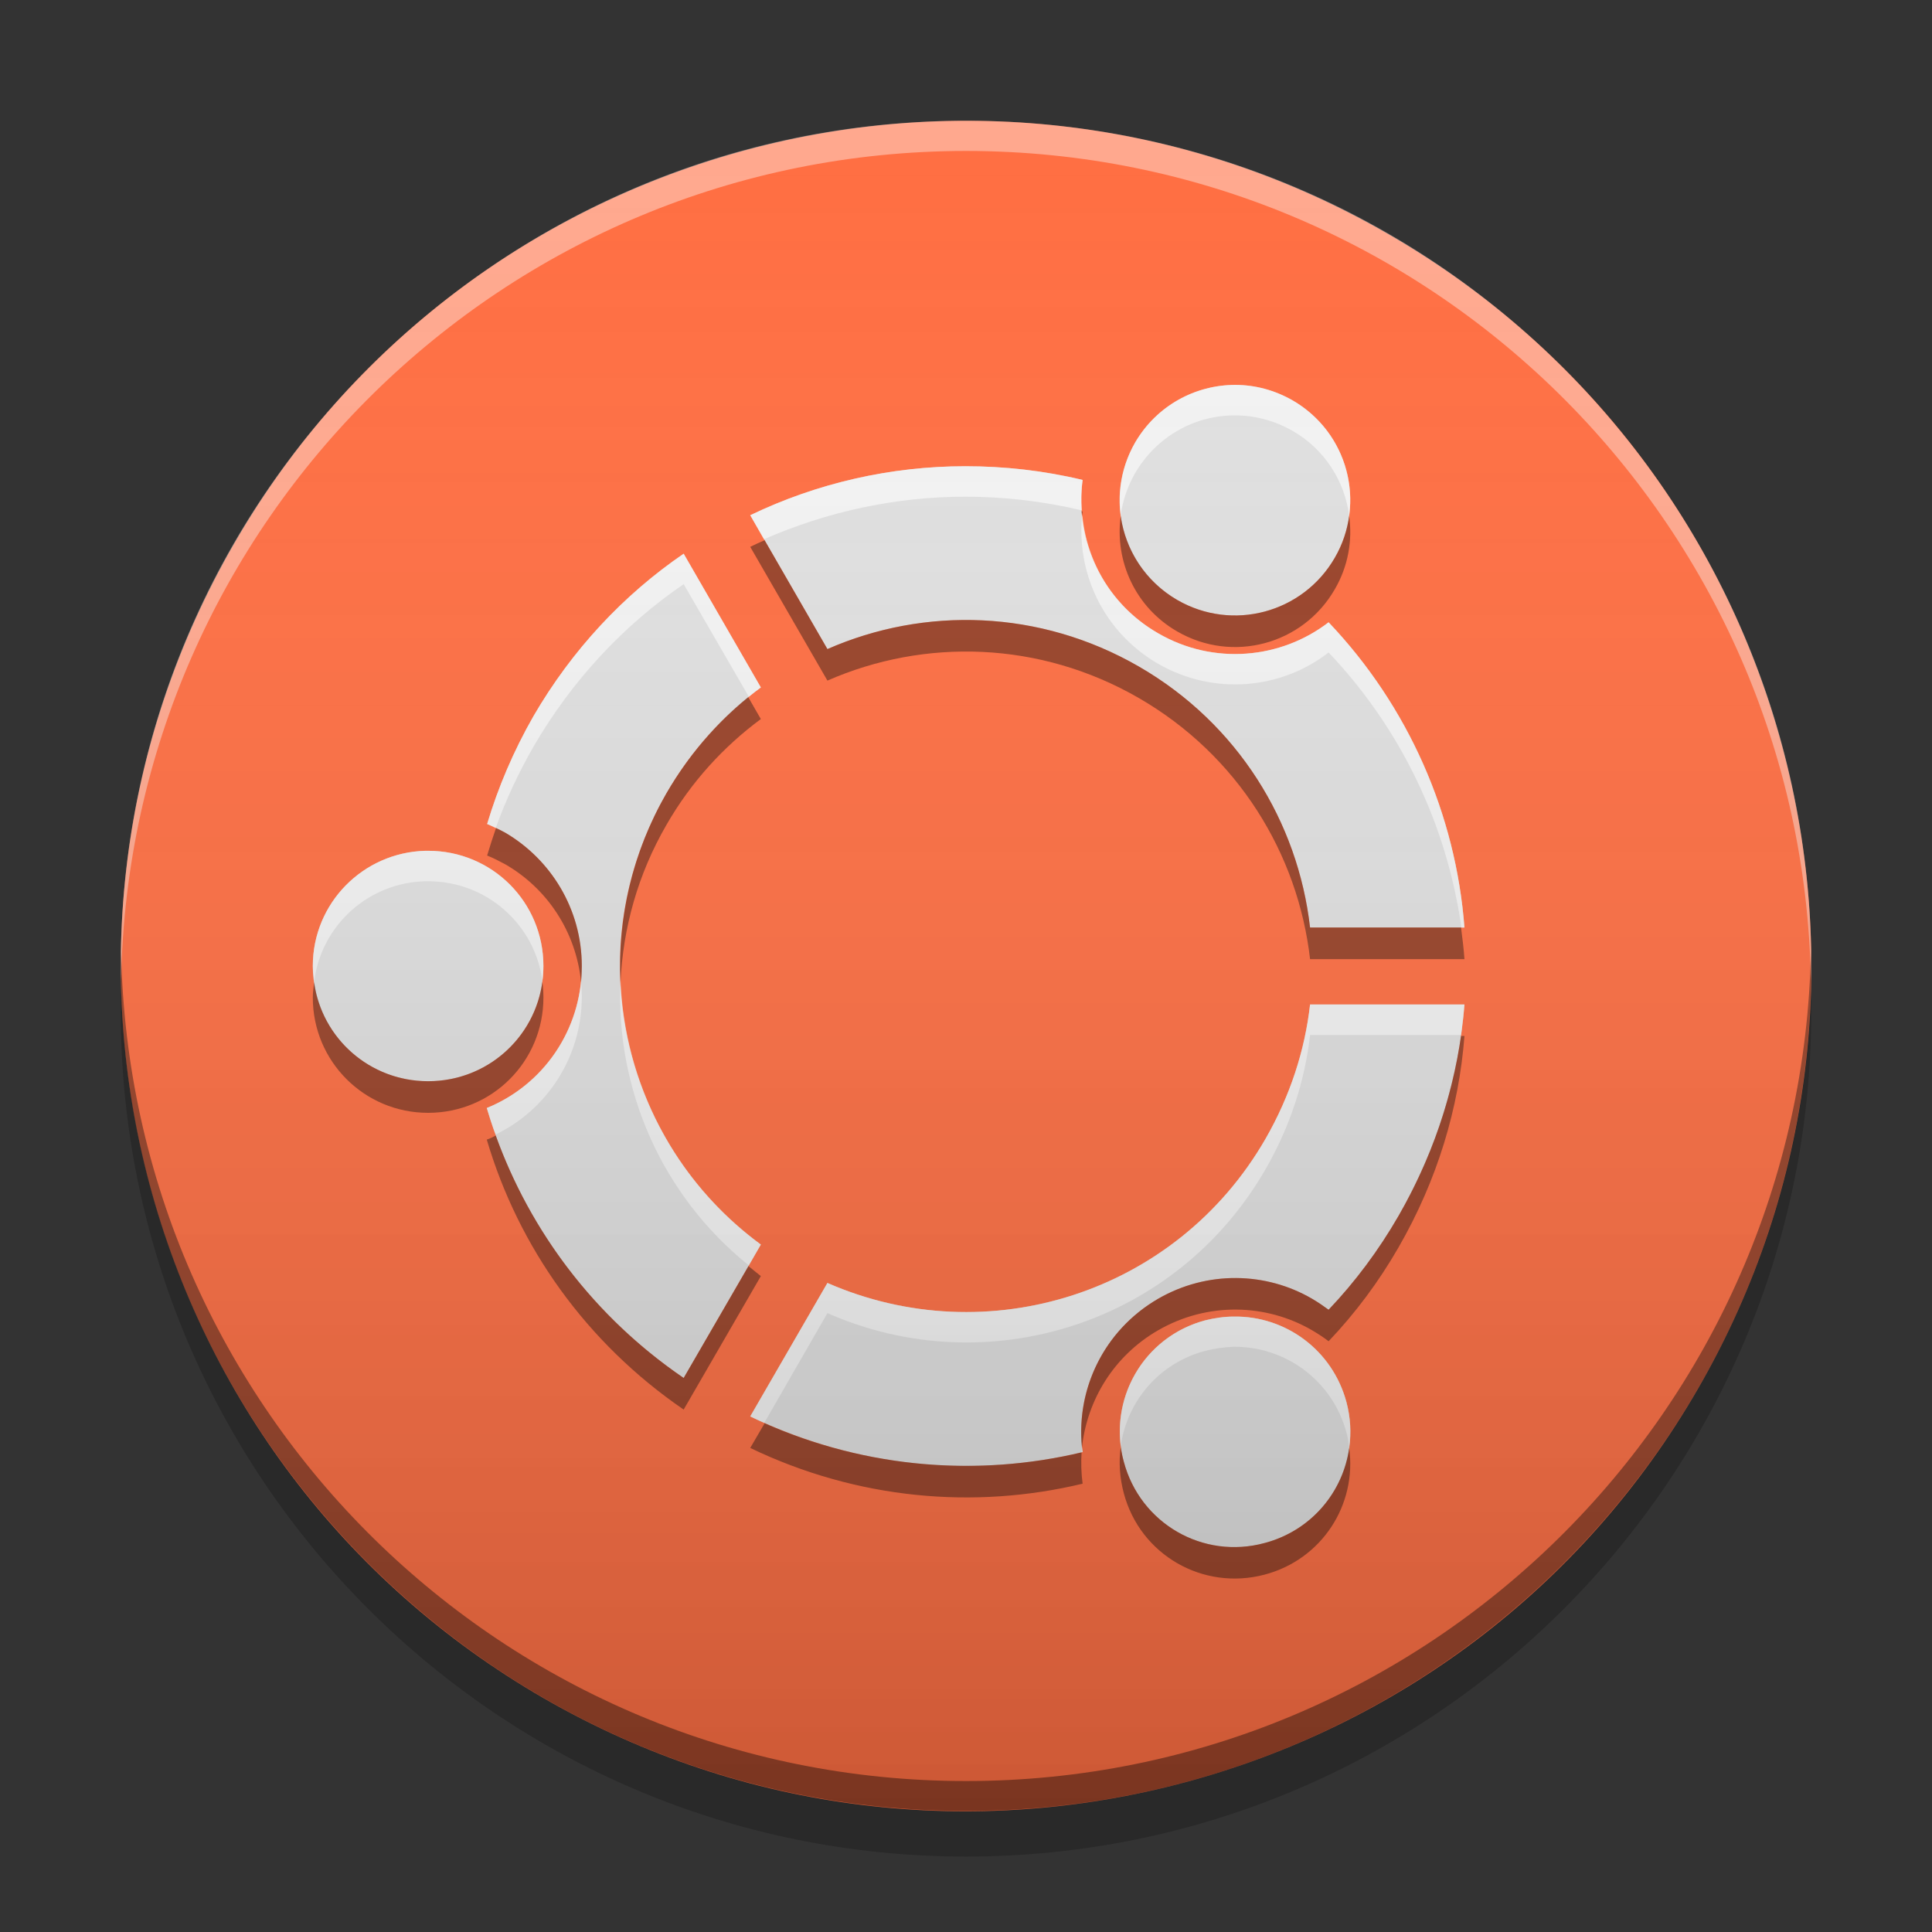 
<svg xmlns="http://www.w3.org/2000/svg" xmlns:xlink="http://www.w3.org/1999/xlink" width="22" height="22" viewBox="0 0 22 22" version="1.1">
<rect x="0" y="0" width="22" height="22" fill="#333333" stroke="none"/>
<defs>
<linearGradient id="linear0" gradientUnits="userSpaceOnUse" x1="8.467" y1="-199.125" x2="8.467" y2="-213.942" gradientTransform="matrix(1.299,0,0,1.299,0,279.331)">
<stop offset="0" style="stop-color:rgb(0%,0%,0%);stop-opacity:0.2;"/>
<stop offset="1" style="stop-color:rgb(100%,100%,100%);stop-opacity:0;"/>
</linearGradient>
</defs>
<g id="surface1">
<path style=" stroke:none;fill-rule:nonzero;fill:rgb(100%,43.137%,25.882%);fill-opacity:1;" d="M 15.812 2.668 C 20.418 5.324 21.992 11.211 19.336 15.812 C 16.68 20.414 10.793 21.992 6.188 19.336 C 1.586 16.676 0.008 10.793 2.668 6.188 C 5.324 1.586 11.211 0.008 15.812 2.668 Z M 15.812 2.668 "/>
<path style=" stroke:none;fill-rule:nonzero;fill:rgb(100%,100%,100%);fill-opacity:0.4;" d="M 11 1.375 C 5.684 1.375 1.375 5.684 1.375 11 C 1.375 11.059 1.375 11.113 1.379 11.172 C 1.469 5.934 5.742 1.719 11 1.719 C 16.258 1.719 20.531 5.934 20.621 11.172 C 20.625 11.113 20.625 11.059 20.625 11 C 20.625 5.684 16.316 1.375 11 1.375 Z M 11 1.375 "/>
<path style=" stroke:none;fill-rule:nonzero;fill:rgb(0%,0%,0%);fill-opacity:0.4;" d="M 1.379 10.824 C 1.379 10.883 1.375 10.938 1.375 10.996 C 1.375 16.312 5.684 20.621 11 20.621 C 16.316 20.621 20.625 16.312 20.625 10.996 C 20.625 10.938 20.621 10.883 20.621 10.824 C 20.527 16.062 16.258 20.281 11 20.281 C 5.742 20.281 1.473 16.062 1.379 10.824 Z M 1.379 10.824 "/>
<path style=" stroke:none;fill-rule:nonzero;fill:rgb(0%,0%,0%);fill-opacity:0.2;" d="M 1.379 11.258 C 1.379 11.344 1.375 11.43 1.375 11.516 C 1.375 16.832 5.684 21.141 11 21.141 C 16.316 21.141 20.625 16.832 20.625 11.516 C 20.625 11.43 20.621 11.344 20.621 11.258 C 20.484 16.453 16.23 20.625 11 20.625 C 5.77 20.625 1.516 16.453 1.379 11.258 Z M 1.379 11.258 "/>
<path style=" stroke:none;fill-rule:nonzero;fill:rgb(87.843%,87.843%,87.843%);fill-opacity:1;" d="M 14.066 4.383 C 13.613 4.383 13.172 4.617 12.926 5.039 C 12.562 5.668 12.777 6.469 13.406 6.832 C 14.035 7.195 14.836 6.98 15.199 6.352 C 15.562 5.723 15.348 4.922 14.719 4.559 C 14.512 4.441 14.289 4.383 14.066 4.383 Z M 10.992 5.309 C 10.145 5.309 9.305 5.5 8.543 5.867 L 9.422 7.391 C 10.527 6.906 11.84 6.938 12.969 7.59 C 14.098 8.242 14.781 9.363 14.918 10.562 L 16.676 10.562 C 16.578 9.277 16.039 8.043 15.129 7.086 C 14.586 7.504 13.82 7.578 13.188 7.211 C 12.555 6.848 12.234 6.148 12.328 5.465 C 11.887 5.359 11.438 5.309 10.992 5.309 Z M 7.785 6.305 C 7.105 6.77 6.516 7.395 6.074 8.156 C 5.848 8.551 5.672 8.965 5.547 9.383 C 5.617 9.41 5.684 9.445 5.75 9.48 C 6.273 9.785 6.625 10.352 6.625 11 C 6.625 11.734 6.18 12.359 5.543 12.617 C 5.902 13.836 6.672 14.93 7.785 15.691 L 8.664 14.172 C 7.062 12.996 6.574 10.793 7.59 9.031 C 7.871 8.543 8.242 8.141 8.664 7.828 Z M 4.844 9.688 C 4.133 9.707 3.562 10.285 3.562 11 C 3.562 11.727 4.148 12.312 4.875 12.312 C 5.605 12.312 6.188 11.727 6.188 11 C 6.188 10.273 5.605 9.688 4.875 9.688 C 4.867 9.688 4.855 9.688 4.844 9.688 Z M 14.918 11.438 C 14.859 11.961 14.691 12.48 14.41 12.969 C 13.395 14.73 11.242 15.406 9.422 14.609 L 8.543 16.129 C 9.762 16.715 11.094 16.832 12.328 16.535 C 12.234 15.855 12.555 15.156 13.188 14.789 C 13.75 14.465 14.418 14.484 14.941 14.789 C 15.008 14.828 15.07 14.871 15.129 14.914 C 15.43 14.598 15.699 14.238 15.926 13.844 C 16.367 13.078 16.613 12.258 16.676 11.438 Z M 14.051 14.992 C 13.941 14.992 13.832 15.008 13.723 15.035 C 13.02 15.223 12.609 15.941 12.797 16.645 C 12.984 17.348 13.699 17.762 14.402 17.57 C 15.105 17.383 15.52 16.668 15.332 15.965 C 15.172 15.371 14.637 14.984 14.051 14.992 Z M 14.051 14.992 "/>
<path style=" stroke:none;fill-rule:nonzero;fill:rgb(100%,100%,100%);fill-opacity:0.6;" d="M 14.066 4.383 C 13.613 4.383 13.172 4.617 12.926 5.039 C 12.777 5.301 12.727 5.59 12.762 5.863 C 12.785 5.699 12.84 5.539 12.926 5.387 C 13.172 4.965 13.613 4.727 14.066 4.73 C 14.289 4.73 14.512 4.789 14.719 4.906 C 15.086 5.117 15.312 5.48 15.363 5.871 C 15.434 5.359 15.195 4.836 14.719 4.559 C 14.512 4.441 14.289 4.383 14.066 4.383 Z M 10.992 5.309 C 10.145 5.309 9.305 5.5 8.543 5.867 L 8.699 6.141 C 9.422 5.824 10.203 5.656 10.992 5.656 C 11.434 5.656 11.879 5.707 12.32 5.812 C 12.312 5.695 12.312 5.582 12.328 5.465 C 11.887 5.359 11.438 5.309 10.992 5.309 Z M 12.324 5.852 C 12.25 6.523 12.566 7.199 13.188 7.559 C 13.82 7.922 14.586 7.852 15.129 7.43 C 15.957 8.301 16.477 9.402 16.641 10.562 L 16.676 10.562 C 16.578 9.277 16.039 8.043 15.129 7.086 C 14.586 7.504 13.82 7.578 13.188 7.211 C 12.672 6.914 12.371 6.402 12.324 5.852 Z M 7.785 6.305 C 7.105 6.77 6.516 7.395 6.074 8.156 C 5.848 8.551 5.672 8.965 5.547 9.383 C 5.578 9.395 5.609 9.414 5.645 9.43 C 5.758 9.113 5.902 8.805 6.074 8.504 C 6.516 7.742 7.105 7.117 7.785 6.652 L 8.527 7.934 C 8.57 7.898 8.617 7.863 8.664 7.828 Z M 4.844 9.688 C 4.133 9.707 3.562 10.285 3.562 11 C 3.562 11.059 3.57 11.113 3.578 11.172 C 3.66 10.539 4.191 10.051 4.844 10.035 C 4.855 10.035 4.867 10.035 4.875 10.035 C 5.543 10.035 6.09 10.527 6.176 11.168 C 6.184 11.113 6.188 11.059 6.188 11 C 6.188 10.273 5.605 9.688 4.875 9.688 C 4.867 9.688 4.855 9.688 4.844 9.688 Z M 7.066 11.164 C 7.008 12.395 7.531 13.609 8.527 14.41 L 8.664 14.172 C 7.676 13.445 7.113 12.328 7.066 11.164 Z M 6.617 11.172 C 6.551 11.832 6.129 12.379 5.543 12.617 C 5.574 12.719 5.605 12.82 5.645 12.918 C 6.227 12.637 6.625 12.039 6.625 11.348 C 6.625 11.289 6.621 11.23 6.617 11.172 Z M 14.918 11.438 C 14.859 11.961 14.691 12.48 14.41 12.969 C 13.395 14.73 11.242 15.406 9.422 14.609 L 8.543 16.129 C 8.598 16.156 8.648 16.18 8.703 16.203 L 9.422 14.953 C 11.242 15.754 13.395 15.078 14.41 13.316 C 14.691 12.828 14.859 12.309 14.918 11.785 L 16.637 11.785 C 16.652 11.668 16.668 11.555 16.676 11.438 Z M 14.051 14.992 C 13.941 14.992 13.832 15.008 13.723 15.035 C 13.078 15.207 12.68 15.824 12.762 16.469 C 12.832 15.961 13.195 15.523 13.723 15.383 C 13.832 15.355 13.941 15.34 14.051 15.336 C 14.637 15.332 15.172 15.719 15.332 16.312 C 15.348 16.367 15.355 16.426 15.363 16.48 C 15.387 16.312 15.379 16.141 15.332 15.965 C 15.172 15.371 14.637 14.984 14.051 14.992 Z M 12.32 16.477 C 12.32 16.496 12.316 16.516 12.316 16.539 C 12.32 16.535 12.324 16.535 12.328 16.535 C 12.324 16.516 12.324 16.496 12.32 16.477 Z M 12.32 16.477 "/>
<path style=" stroke:none;fill-rule:nonzero;fill:rgb(0%,0%,0%);fill-opacity:0.4;" d="M 12.316 5.824 C 12.32 5.84 12.32 5.859 12.32 5.879 C 12.324 5.859 12.324 5.844 12.328 5.824 C 12.324 5.824 12.32 5.824 12.316 5.824 Z M 15.363 5.875 C 15.34 6.039 15.289 6.199 15.199 6.352 C 14.836 6.98 14.035 7.195 13.406 6.832 C 13.043 6.621 12.816 6.262 12.762 5.875 C 12.691 6.391 12.93 6.918 13.406 7.191 C 14.035 7.555 14.836 7.34 15.199 6.711 C 15.352 6.449 15.402 6.156 15.363 5.875 Z M 8.707 6.152 C 8.652 6.176 8.598 6.199 8.543 6.227 L 9.422 7.75 C 10.527 7.266 11.84 7.297 12.969 7.949 C 14.098 8.602 14.781 9.723 14.918 10.922 L 16.676 10.922 C 16.668 10.801 16.652 10.68 16.637 10.562 L 14.918 10.562 C 14.781 9.363 14.098 8.242 12.969 7.59 C 11.84 6.938 10.527 6.906 9.422 7.391 Z M 8.52 7.938 C 8.156 8.234 7.84 8.602 7.59 9.031 C 7.199 9.711 7.031 10.457 7.066 11.184 C 7.094 10.57 7.262 9.957 7.59 9.391 C 7.871 8.902 8.242 8.5 8.664 8.188 Z M 5.648 9.43 C 5.613 9.531 5.578 9.637 5.547 9.742 C 5.617 9.77 5.684 9.805 5.75 9.84 C 6.227 10.113 6.559 10.605 6.617 11.184 C 6.621 11.125 6.625 11.062 6.625 11 C 6.625 10.352 6.273 9.785 5.75 9.48 C 5.715 9.461 5.684 9.445 5.648 9.43 Z M 6.176 11.18 C 6.09 11.82 5.543 12.312 4.875 12.312 C 4.211 12.312 3.664 11.824 3.578 11.184 C 3.57 11.238 3.562 11.301 3.562 11.359 C 3.562 12.086 4.148 12.672 4.875 12.672 C 5.605 12.672 6.188 12.086 6.188 11.359 C 6.188 11.301 6.184 11.238 6.176 11.18 Z M 16.637 11.797 C 16.535 12.496 16.301 13.191 15.926 13.844 C 15.699 14.238 15.43 14.598 15.129 14.914 C 15.07 14.871 15.008 14.828 14.941 14.789 C 14.418 14.484 13.75 14.465 13.188 14.789 C 12.57 15.148 12.254 15.816 12.32 16.484 C 12.379 15.945 12.68 15.441 13.188 15.148 C 13.75 14.824 14.418 14.844 14.941 15.148 C 15.008 15.188 15.07 15.227 15.129 15.273 C 15.43 14.957 15.699 14.598 15.926 14.203 C 16.367 13.438 16.613 12.617 16.676 11.797 Z M 5.645 12.93 C 5.613 12.949 5.578 12.965 5.543 12.977 C 5.902 14.195 6.672 15.289 7.785 16.051 L 8.664 14.531 C 8.617 14.492 8.57 14.457 8.523 14.418 L 7.785 15.691 C 6.766 14.996 6.039 14.02 5.645 12.93 Z M 8.707 16.207 L 8.543 16.488 C 9.762 17.074 11.094 17.191 12.328 16.895 C 12.312 16.777 12.309 16.656 12.316 16.539 C 11.145 16.816 9.875 16.723 8.707 16.207 Z M 12.762 16.48 C 12.738 16.648 12.75 16.828 12.797 17.004 C 12.984 17.707 13.699 18.117 14.402 17.93 C 15.051 17.758 15.453 17.137 15.363 16.488 C 15.293 16.992 14.93 17.43 14.402 17.57 C 13.699 17.762 12.984 17.348 12.797 16.645 C 12.781 16.59 12.77 16.535 12.762 16.48 Z M 12.762 16.48 "/>
<path style=" stroke:none;fill-rule:nonzero;fill:url(#linear0);" d="M 11 1.375 C 16.316 1.375 20.625 5.684 20.625 11 C 20.625 16.316 16.316 20.625 11 20.625 C 5.684 20.625 1.375 16.316 1.375 11 C 1.375 5.684 5.684 1.375 11 1.375 Z M 11 1.375 "/>
</g>
</svg>
